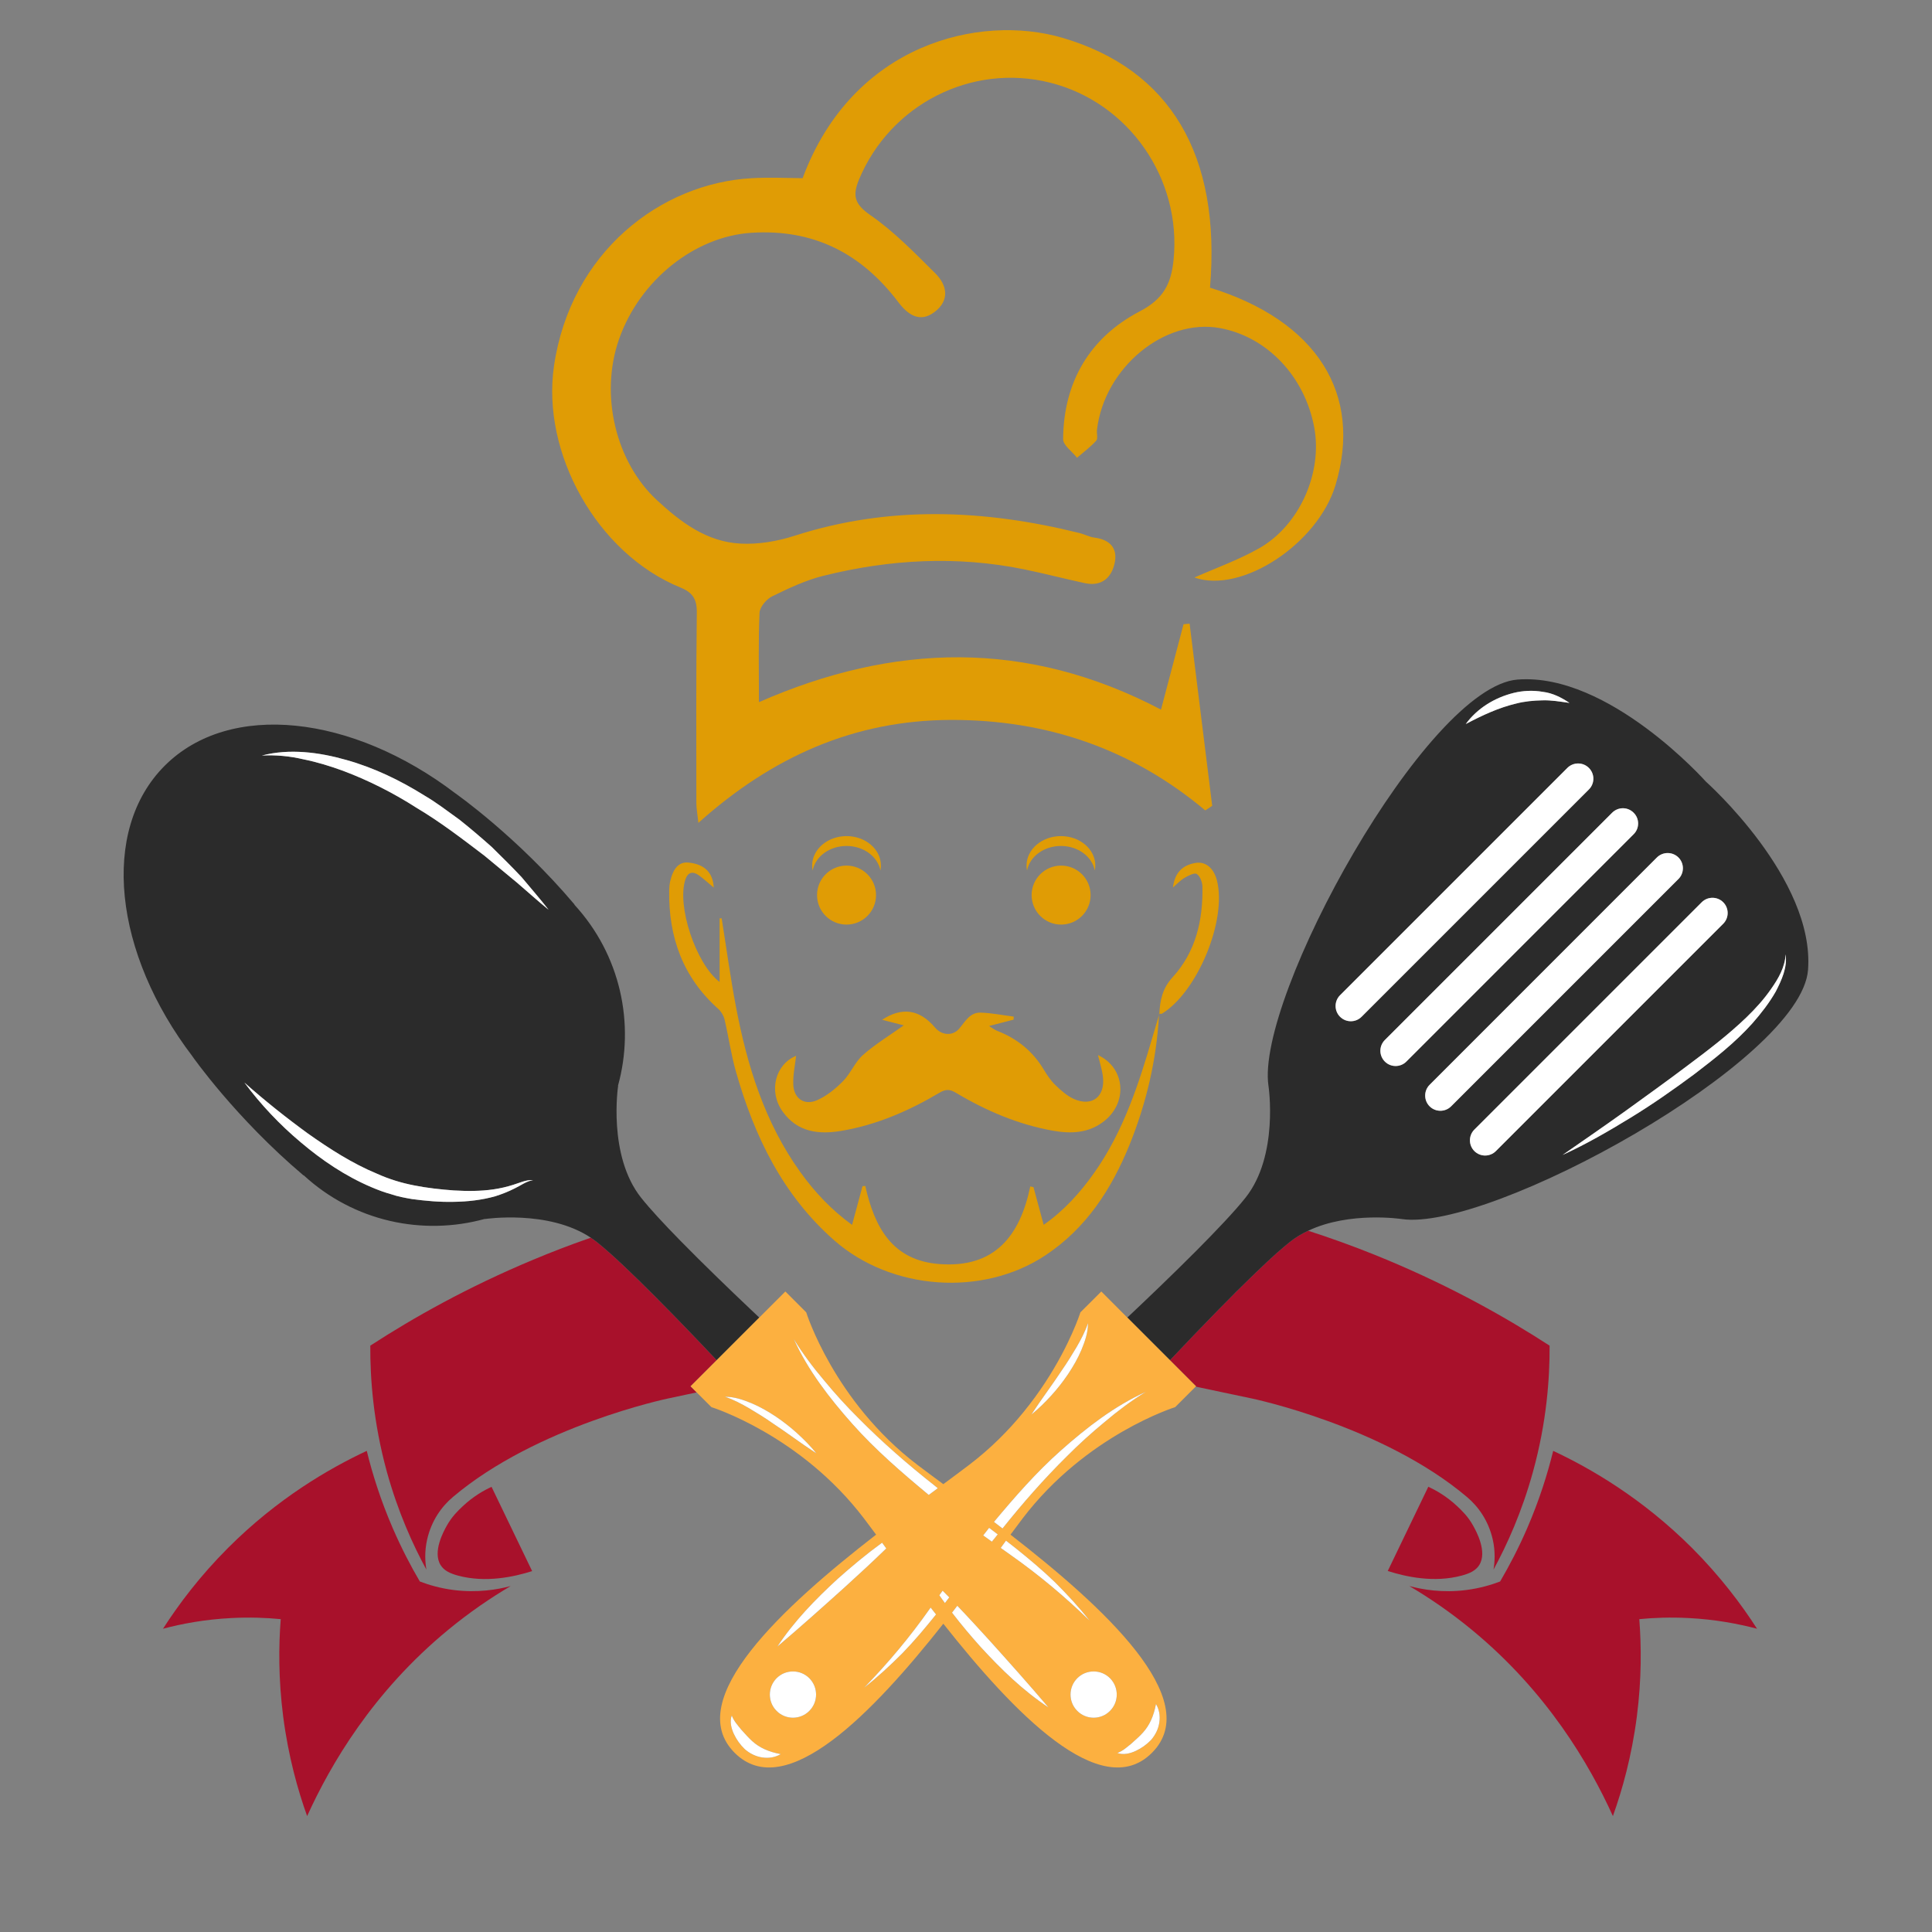 <?xml version="1.0" encoding="utf-8"?>
<!-- Generator: Adobe Illustrator 27.8.1, SVG Export Plug-In . SVG Version: 6.00 Build 0)  -->
<svg version="1.1" xmlns="http://www.w3.org/2000/svg" xmlns:xlink="http://www.w3.org/1999/xlink" x="0px" y="0px"
	 viewBox="0 0 300 300" style="enable-background:new 0 0 300 300;" xml:space="preserve">
<rect x="0" y="0" width="300" height="300" fill="#808080" stroke="none"/>
<style type="text/css">
	.st0{fill:#FFD468;}
	.st1{fill:#FFFFFF;}
	.st2{fill:#303030;}
	.st3{fill:#007D54;}
	.st4{fill:#EE3631;}
	.st5{fill:#2B2B2B;}
	.st6{fill:#FFB000;}
	.st7{opacity:0.35;fill:#FFFFFF;}
	.st8{fill:#FF9CC4;}
	.st9{fill:#B79567;}
	.st10{fill:#D2E6FF;}
	.st11{fill:#5C87C6;}
	.st12{fill:#0E2F5E;}
	.st13{fill:#FCB040;}
	.st14{fill:#E09C05;}
	.st15{fill:#A8112B;}
	.st16{fill-rule:evenodd;clip-rule:evenodd;fill:#FEFEFE;}
	.st17{fill:#606060;}
	.st18{fill:#E0E0E0;}
	.st19{fill:#3DA1D8;}
	.st20{fill:#0C8EBC;}
	.st21{fill:#EFC6A3;}
	.st22{fill:#B0DFFF;}
	.st23{fill:#006284;}
	.st24{fill:#5B5B5B;}
	.st25{fill:#3A1801;}
	.st26{fill:#616D0B;}
	.st27{fill:#98B11F;}
	.st28{fill:#EACAB0;}
	.st29{fill:#442B18;}
	.st30{fill:#663412;}
	.st31{fill:#F5F5F5;}
	.st32{fill:#E386B3;}
	.st33{fill:#B5D6E8;}
	.st34{fill:#88C2E2;}
	.st35{fill:#CEF97A;}
	.st36{fill:#E07D46;}
	.st37{fill:#9FE8FF;}
	.st38{fill:#FF97C6;}
	.st39{fill:#FFB54A;}
	.st40{fill:#472A54;}
	.st41{fill:#F2CD9D;}
	.st42{fill:#4F2910;}
	.st43{fill:#8E630D;}
	.st44{fill:#784C3F;}
	.st45{fill:#D3974E;}
	.st46{fill:none;}
	.st47{fill:#4F361A;}
	.st48{fill-rule:evenodd;clip-rule:evenodd;fill:#561332;}
	.st49{fill-rule:evenodd;clip-rule:evenodd;fill:#F3CF9F;}
	.st50{fill-rule:evenodd;clip-rule:evenodd;fill:#FFF3DB;}
	.st51{fill-rule:evenodd;clip-rule:evenodd;fill:#D4AB74;}
	.st52{fill-rule:evenodd;clip-rule:evenodd;fill:#FFBBE8;}
	.st53{fill-rule:evenodd;clip-rule:evenodd;fill:#DB61A1;}
	.st54{fill-rule:evenodd;clip-rule:evenodd;fill:#FF8DCE;}
	.st55{fill:#D95E95;}
	.st56{fill:#F77EB4;}
	.st57{fill:#CCCCCC;}
	.st58{fill-rule:evenodd;clip-rule:evenodd;fill:#6E1C42;}
	.st59{fill-rule:evenodd;clip-rule:evenodd;fill:#852E57;}
	.st60{fill:#DEC210;}
	.st61{fill:#F7D917;}
	.st62{fill:#212121;}
	.st63{fill:#562F0E;}
	.st64{fill-rule:evenodd;clip-rule:evenodd;fill:#2B2B2B;}
	.st65{fill-rule:evenodd;clip-rule:evenodd;}
	.st66{fill:#F7931E;}
	.st67{fill:#754C24;}
	.st68{fill:#FEFEFE;}
	.st69{fill:#CFDFE8;}
	.st70{fill:#FECE9E;}
	.st71{fill:#F0433D;}
	.st72{fill:#FEA475;}
	.st73{fill:#FE8861;}
	.st74{fill:#D6251E;}
	.st75{fill:#C7221C;}
	.st76{fill:#8C8C8C;}
	.st77{fill:#A6A6A6;}
	.st78{fill:#593A1B;}
	.st79{fill:#60350F;}
	.st80{fill:#B0773B;}
	.st81{fill:#FFC28A;}
	.st82{fill:#F24140;}
	.st83{fill:#FFCFA0;}
	.st84{fill:#D39A72;}
	.st85{fill:#282828;}
	.st86{fill:#B4B7B9;}
	.st87{fill:#505052;}
	.st88{fill:#FF6258;stroke:#2A2728;stroke-width:1.5;stroke-linecap:round;stroke-linejoin:round;stroke-miterlimit:10;}
	.st89{fill:#00B47B;stroke:#2A2728;stroke-width:1.5;stroke-linecap:round;stroke-linejoin:round;stroke-miterlimit:10;}
	.st90{opacity:0.2;fill:#FFFFFF;}
	.st91{opacity:0.3;fill:#EF5047;}
	.st92{opacity:0.3;fill:#00A06D;}
	.st93{fill:none;stroke:#2A2728;stroke-width:1.5;stroke-linecap:round;stroke-linejoin:round;stroke-miterlimit:10;}
	.st94{fill:url(#SVGID_1_);}
	.st95{fill:#603813;}
	.st96{fill:#DD7904;}
	.st97{fill:url(#SVGID_00000162328770429867099090000004852254545056219041_);}
	.st98{fill:url(#SVGID_00000016036387947195331620000011098561679856845989_);}
	.st99{fill:url(#SVGID_00000080887839955403154460000014240219309484749440_);}
	.st100{fill:#462009;}
	.st101{opacity:0.29;fill:#FFFFFF;}
	.st102{fill:url(#SVGID_00000057854311298870003560000012548563330952321201_);}
	.st103{fill:url(#SVGID_00000085930183448976541540000001342055194141718681_);}
	.st104{fill:url(#SVGID_00000171705231158985751980000014827847646786586780_);}
	.st105{fill:url(#SVGID_00000109015392384817743870000002059741636615048872_);}
	.st106{fill:url(#SVGID_00000062152518959187529250000007483124635223506344_);}
	.st107{fill:url(#SVGID_00000028292286873078365280000006723180158485330063_);}
	.st108{fill:url(#SVGID_00000121973244112391145440000006600572822404641669_);}
	.st109{fill:url(#SVGID_00000129887070058859640710000010715239270357405335_);}
	.st110{fill:url(#SVGID_00000004504568227603849370000007498724464917416086_);}
	.st111{fill:url(#SVGID_00000067202192972199386050000014695109552170312102_);}
	.st112{fill:url(#SVGID_00000079479757115275825550000010879914347200959900_);}
	.st113{fill:url(#SVGID_00000169534591501907314810000009560291887920476569_);}
	.st114{fill:url(#SVGID_00000141446505473460372460000009606826097090518927_);}
	.st115{fill:#E84E36;}
	.st116{fill:#232323;}
	.st117{fill:#22661B;}
	.st118{fill:none;stroke:#37312B;stroke-width:6;stroke-linecap:round;stroke-linejoin:round;stroke-miterlimit:10;}
	.st119{fill:#37312B;}
	.st120{fill:#FAC952;}
	.st121{fill:none;stroke:#7B5714;stroke-width:2;stroke-linecap:round;stroke-linejoin:round;stroke-miterlimit:10;}
	.st122{fill:none;stroke:#1B1B1B;stroke-width:0.454;stroke-linecap:round;stroke-linejoin:round;stroke-miterlimit:10;}
	.st123{fill:#EFA760;}
	.st124{fill:#63C8CC;}
	.st125{fill:#FFFBF2;}
	.st126{fill:#FFD2ED;}
	.st127{fill:#1B1B1B;}
	.st128{fill:#BBFFFF;}
	.st129{fill:#202044;}
	.st130{fill:#F05E61;}
	.st131{fill:#FEC96C;}
	.st132{fill:#BCA7D0;}
	.st133{fill:none;stroke:#4D5DAA;stroke-width:1.4;stroke-linecap:round;stroke-linejoin:round;stroke-miterlimit:10;}
	.st134{fill:none;stroke:#FEC96C;stroke-width:1.4;stroke-linecap:round;stroke-linejoin:round;stroke-miterlimit:10;}
	.st135{fill:none;stroke:#F05E61;stroke-width:1.4;stroke-linecap:round;stroke-linejoin:round;stroke-miterlimit:10;}
</style>
<g id="Layer_2">
</g>
<g id="Layer_3">
</g>
<g id="Layer_4">
</g>
<g id="Layer_5">
	<path class="st14" d="M140.33,159.22c-1.07-0.28-2.23-0.58-3.36-0.87c3.1-2.02,5.82-1.63,8.22,1.21c1.03,1.22,2.74,1.36,3.76,0.16
		c0.93-1.1,1.66-2.52,3.3-2.48c1.73,0.05,3.44,0.4,5.16,0.62c-0.01,0.16-0.01,0.31-0.02,0.47c-1.16,0.3-2.32,0.61-3.81,0.99
		c0.59,0.36,0.9,0.61,1.26,0.75c3.1,1.2,5.54,3.17,7.25,6.04c0.51,0.85,1.08,1.7,1.79,2.38c0.86,0.83,1.81,1.68,2.88,2.16
		c2.82,1.25,4.88-0.37,4.5-3.47c-0.14-1.13-0.5-2.22-0.77-3.35c4.19,1.95,4.69,7.27,1.01,10.22c-2.41,1.93-5.19,2.03-8.04,1.52
		c-5.4-0.97-10.36-3.1-15.04-5.89c-0.93-0.55-1.55-0.58-2.52-0.01c-4.73,2.81-9.74,4.99-15.19,5.92c-3.55,0.61-6.88,0.25-9.2-3.01
		c-2.22-3.12-1.12-7.32,2.11-8.63c-0.16,1.44-0.5,2.96-0.44,4.46c0.08,2.15,1.7,3.29,3.67,2.44c1.5-0.65,2.88-1.78,4.05-2.96
		c1.19-1.21,1.85-2.96,3.1-4.07C135.91,162.13,138.13,160.79,140.33,159.22z M180.02,157.45c-0.34,1.15-0.69,2.3-1.02,3.45
		c-2.18,7.44-4.56,14.79-9.09,21.21c-2.2,3.12-4.74,5.91-7.85,8.08c-0.55-2.03-1.06-3.94-1.58-5.85c-0.17-0.04-0.33-0.07-0.5-0.11
		c-1.6,7.69-5.52,12.66-14.01,12.06c-7.42-0.52-10.17-5.72-11.61-12.14c-0.14,0.01-0.29,0.02-0.43,0.04
		c-0.53,1.97-1.06,3.93-1.62,6.01c-3.2-2.32-5.8-5.08-8.04-8.2c-5.54-7.71-8.26-16.54-10-25.72c-0.86-4.53-1.48-9.12-2.21-13.68
		c-0.11,0-0.21,0-0.32,0c0,1.64,0,3.29,0,4.93c0,1.63,0,3.26,0,4.95c-3.69-2.8-6.68-11.87-5.31-15.92c0.38-1.13,1.14-1.31,2.06-0.66
		c0.8,0.57,1.52,1.25,2.34,1.93c-0.12-2.37-1.46-3.65-3.94-3.89c-1.4-0.13-2.33,0.8-2.82,2.89c-0.11,0.48-0.15,0.98-0.16,1.48
		c-0.1,7.22,2.13,13.46,7.63,18.36c0.45,0.41,0.83,1.04,0.97,1.64c0.63,2.68,1.01,5.43,1.76,8.08c2.86,10.04,7.26,19.19,15.3,26.24
		c8.82,7.73,22.96,8.78,32.73,2.32c6.33-4.19,10.27-10.25,13.07-17.13c2.65-6.54,4.24-13.34,4.61-20.41L180.02,157.45z
		 M179.99,157.42c0.16-0.01,0.35,0.04,0.46-0.03c5.51-3.4,10.08-14.5,8.52-20.66c-0.5-1.96-1.79-3.01-3.36-2.73
		c-2.08,0.37-3.2,1.58-3.48,3.81c0.62-0.53,1.15-1.11,1.81-1.5c0.58-0.34,1.53-0.83,1.89-0.6c0.51,0.32,0.86,1.26,0.88,1.94
		c0.11,5.24-1.03,10.17-4.64,14.11c-1.58,1.73-1.95,3.59-2.05,5.7C180.02,157.45,179.99,157.42,179.99,157.42z M164.77,134.41
		c-2.53,0-4.58,2.05-4.58,4.58c0,2.53,2.05,4.58,4.58,4.58c2.53,0,4.58-2.05,4.58-4.58C169.35,136.46,167.3,134.41,164.77,134.41z
		 M131.45,134.41c-2.53,0-4.58,2.05-4.58,4.58c0,2.53,2.05,4.58,4.58,4.58c2.53,0,4.58-2.05,4.58-4.58
		C136.03,136.46,133.98,134.41,131.45,134.41z M164.74,129.83c-2.94,0-5.34,2.04-5.34,4.58c0,0.26,0.03,0.52,0.08,0.76
		c0.41-2.17,2.62-3.81,5.26-3.81c2.64,0,4.85,1.65,5.26,3.81c0.05-0.24,0.08-0.5,0.08-0.76
		C170.08,131.87,167.69,129.83,164.74,129.83z M131.45,129.83c-2.94,0-5.34,2.04-5.34,4.58c0,0.26,0.03,0.52,0.08,0.76
		c0.41-2.17,2.62-3.81,5.26-3.81c2.64,0,4.85,1.65,5.26,3.81c0.05-0.24,0.08-0.5,0.08-0.76
		C136.79,131.87,134.39,129.83,131.45,129.83z M116.72,27.67c-14.1,0.78-28.11,11.45-30.7,29.18c-1.96,13.43,6.61,29.07,19.64,34.38
		c1.89,0.77,2.56,1.8,2.54,3.87c-0.12,9.87-0.08,19.74-0.07,29.62c0,0.83,0.17,1.67,0.31,3.06c11.47-10.29,24.24-15.96,39.25-15.99
		c14.76-0.03,27.98,4.43,39.46,14.05c0.36-0.24,0.72-0.47,1.08-0.71c-1.17-9.43-2.34-18.86-3.51-28.29
		c-0.31,0.03-0.63,0.06-0.94,0.09c-1.16,4.39-2.32,8.78-3.5,13.26c-20.86-10.95-41.54-10.33-62.43-1.16c0-4.72-0.11-9.3,0.09-13.87
		c0.04-0.91,1.08-2.13,1.98-2.57c2.58-1.26,5.24-2.52,8.02-3.2c10.26-2.54,20.63-3.11,31.05-0.99c3.17,0.65,6.3,1.47,9.46,2.15
		c2.53,0.55,4.1-0.76,4.62-3.05c0.54-2.36-0.71-3.71-3.13-4.02c-0.79-0.1-1.54-0.52-2.32-0.71c-14.8-3.67-29.55-4.31-44.29,0.44
		c-2.65,0.85-5.6,1.35-8.36,1.2c-5.22-0.28-9.22-3.28-12.97-6.75c-6.37-5.89-8.92-16.32-5.87-25.01
		c3.23-9.19,11.78-15.93,20.52-16.5c9.67-0.63,17.1,3.19,22.84,10.77c1.45,1.92,3.31,3.27,5.61,1.54c2.39-1.79,2.01-4.15,0.13-6.02
		c-3.2-3.17-6.38-6.47-10.05-9.01c-2.45-1.7-2.86-2.97-1.79-5.56c4.85-11.64,17.44-18.09,29.64-15.04
		c12.27,3.07,20.47,14.93,19.2,27.52c-0.37,3.7-1.54,6.06-5.25,8c-7.74,4.04-11.83,10.94-11.9,19.83c-0.01,0.96,1.41,1.93,2.16,2.9
		c1.01-0.87,2.09-1.67,2.98-2.65c0.3-0.33,0.05-1.13,0.12-1.7c1.14-9.64,10.51-17.37,19.11-15.78c7.32,1.35,13.16,7.51,14.63,15.45
		c1.3,7.02-2.29,15.21-8.6,18.76c-3.23,1.82-6.77,3.08-10.02,4.52c7.41,2.57,19.18-5.3,21.91-14.33
		c4.27-14.14-2.84-25.53-19.48-30.68c1.74-20.66-6.21-33.89-22.92-38.8c-12.82-3.76-32.57,0.89-40.34,21.8
		C122.03,27.64,119.37,27.52,116.72,27.67z"/>
	<path class="st15" d="M107.23,215.26l0.95,0.95c-1.5,0.32-3.01,0.64-4.51,0.96c0,0-20.31,4.25-33.35,15.29
		c-1.78,1.5-3.31,3.67-3.98,6.53c-0.46,1.97-0.31,3.67-0.13,4.74c-2.11-3.87-4.41-8.96-6.13-15.16c-2.13-7.74-2.61-14.57-2.58-19.62
		c6.76-4.39,15.2-9.13,25.27-13.33c2.89-1.21,5.72-2.3,8.46-3.25c0.17-0.06,0.34-0.12,0.51-0.18c0.1,0.06,0.2,0.13,0.29,0.2
		c0.11,0.07,0.22,0.15,0.32,0.23c0.11,0.08,0.22,0.16,0.32,0.24c4.55,3.62,13.54,12.97,18.61,18.35L107.23,215.26z M71.84,233.9
		c-0.74,0.7-1.67,1.59-2.47,3.02c-0.47,0.84-2.24,4.04-0.95,6.11c0.54,0.86,1.46,1.3,2.74,1.64c4.25,1.13,8.61,0.2,11.47-0.71
		c-2.1-4.36-4.2-8.72-6.3-13.08C75.2,231.39,73.52,232.32,71.84,233.9z M70.4,246.89c-2.08-0.27-3.83-0.79-5.21-1.32
		c-1.42-2.41-2.86-5.18-4.21-8.29c-1.89-4.37-3.16-8.44-4.03-11.99c-5.81,2.72-13.81,7.34-21.53,15.06
		c-4.38,4.38-7.67,8.76-10.11,12.56c2.89-0.77,6.47-1.45,10.61-1.66c2.84-0.15,5.42-0.05,7.67,0.17c-0.32,4.12-0.37,9.26,0.38,15.11
		c0.8,6.2,2.27,11.43,3.72,15.47c3.64-8.02,10.2-19.28,21.89-28.91c3.31-2.73,6.6-4.97,9.72-6.81
		C77.29,246.82,74.16,247.37,70.4,246.89z M215.35,195.62c-0.69-0.29-1.37-0.57-2.05-0.84c-3.51-1.41-6.91-2.62-10.17-3.67
		c-1.01,0.47-1.97,1.05-2.85,1.75c-0.57,0.46-1.22,1-1.92,1.62h-0.01c-1,0.9-2.12,1.94-3.3,3.08c-0.34,0.32-0.69,0.66-1.04,1.01
		c-0.51,0.49-1.04,1.01-1.57,1.54c-0.36,0.36-0.72,0.71-1.07,1.07c-0.72,0.72-1.44,1.45-2.16,2.18c-2.51,2.56-4.94,5.1-6.89,7.17
		c-0.23,0.24-0.44,0.46-0.65,0.68l4.05,4.05l-0.05,0.05c0.31,0.06,0.61,0.13,0.92,0.2c2.62,0.55,5.24,1.1,7.86,1.66
		c0,0,20.31,4.25,33.35,15.29c1.78,1.5,3.31,3.67,3.98,6.53c0.46,1.97,0.31,3.67,0.13,4.74c2.11-3.87,4.41-8.96,6.12-15.16
		c2.14-7.74,2.62-14.57,2.59-19.62C233.85,204.56,225.42,199.82,215.35,195.62z M226.96,244.66c1.27-0.34,2.2-0.78,2.74-1.64
		c1.29-2.07-0.48-5.27-0.95-6.11c-0.79-1.43-1.73-2.32-2.47-3.02c-1.68-1.58-3.36-2.5-4.49-3.03c-2.1,4.36-4.2,8.72-6.3,13.08
		C218.35,244.86,222.71,245.8,226.96,244.66z M241.18,225.29c-0.87,3.54-2.14,7.62-4.03,11.99c-1.35,3.12-2.8,5.88-4.21,8.29
		c-1.38,0.53-3.14,1.05-5.21,1.32c-3.75,0.49-6.88-0.07-8.89-0.61c3.12,1.84,6.41,4.08,9.72,6.81
		c11.69,9.63,18.25,20.89,21.89,28.91c1.45-4.05,2.92-9.27,3.72-15.47c0.75-5.84,0.7-10.99,0.38-15.11
		c2.25-0.22,4.83-0.32,7.67-0.17c4.14,0.21,7.72,0.9,10.61,1.66c-2.44-3.8-5.73-8.17-10.11-12.56
		C254.98,232.63,246.99,228.01,241.18,225.29z"/>
	<path class="st5" d="M264.89,121.37c0,0-15.05-16.92-29.22-15.85c-14.18,1.06-40.75,49.47-38.7,63.1c0,0,1.64,10.81-3.57,17.36
		c-1.66,2.09-4.53,5.11-7.66,8.26c-3.71,3.72-7.78,7.61-10.69,10.35l2.64,2.64l0.32,0.32l0.35,0.35l3.31,3.31
		c0.21-0.22,0.42-0.44,0.65-0.68c1.95-2.07,4.38-4.61,6.89-7.17c0.72-0.73,1.44-1.46,2.16-2.18c0.35-0.37,0.71-0.72,1.07-1.07
		c0.53-0.53,1.06-1.05,1.57-1.54c0.35-0.35,0.7-0.69,1.04-1.01c1.18-1.14,2.3-2.18,3.3-3.08h0.01c0.7-0.62,1.35-1.16,1.92-1.62
		c0.88-0.7,1.84-1.28,2.85-1.75c6.42-3.05,14.51-1.82,14.51-1.82c13.63,2.06,62.04-24.52,63.11-38.69
		C281.82,136.42,264.89,121.37,264.89,121.37z M235.02,107.6c1.48-0.37,3.06-0.43,4.56-0.17c1.52,0.18,2.92,0.9,4.13,1.72
		c-1.48-0.21-2.85-0.45-4.24-0.4c-1.37,0.03-2.73,0.15-4.06,0.5c-2.66,0.63-5.2,1.8-7.81,3.18
		C229.36,110.01,232.06,108.34,235.02,107.6z M211.43,157.88c-0.93,0.93-2.42,0.93-3.35,0c-0.92-0.92-0.92-2.42,0-3.34l35.3-35.3
		c0.92-0.92,2.42-0.92,3.34,0c0.93,0.93,0.93,2.42,0,3.35L211.43,157.88z M218.38,164.84c-0.92,0.92-2.42,0.92-3.34,0
		c-0.93-0.93-0.93-2.42,0-3.35l35.29-35.29c0.93-0.93,2.42-0.93,3.34,0c0.93,0.92,0.93,2.42,0,3.34L218.38,164.84z M221.99,171.79
		c-0.92-0.92-0.92-2.42,0-3.34l35.29-35.3c0.93-0.92,2.42-0.92,3.35,0c0.92,0.92,0.92,2.42,0,3.34l-35.3,35.3
		C224.41,172.71,222.91,172.71,221.99,171.79z M228.94,178.74c-0.92-0.92-0.92-2.42,0-3.34l35.3-35.3c0.92-0.92,2.42-0.92,3.34,0
		c0.92,0.92,0.92,2.42,0,3.34l-35.3,35.3C231.36,179.66,229.86,179.66,228.94,178.74z M275.73,153.98c-1.01,1.77-2.26,3.37-3.6,4.9
		c-2.7,3.02-5.9,5.52-9.07,7.94c-3.21,2.38-6.49,4.68-9.9,6.76c-3.41,2.09-6.88,4.1-10.52,5.76c3.29-2.28,6.56-4.54,9.79-6.85
		c3.22-2.33,6.45-4.64,9.61-7.03c3.19-2.38,6.32-4.77,9.15-7.49c1.41-1.36,2.73-2.82,3.84-4.43c1.11-1.58,2.14-3.35,2.24-5.35
		C277.56,150.22,276.65,152.2,275.73,153.98z M116.41,203.18c-3.19-3.02-7.26-6.95-10.76-10.52c-2.51-2.56-4.72-4.94-6.1-6.68
		c-5.21-6.55-3.57-17.36-3.57-17.36l-0.02-0.02c2.66-9.62,0.41-20.32-6.78-28.13l0.03-0.02c-8.94-10.58-18.47-17.24-18.47-17.24
		c-16.01-12.2-35.05-14.41-45.16-4.31c-10.1,10.1-7.88,29.15,4.32,45.15v0.01c0,0,6.66,9.52,17.23,18.46l0.03-0.02
		c7.8,7.19,18.5,9.43,28.13,6.77l0.02,0.02c0,0,9.84-1.49,16.43,2.9c0.1,0.06,0.2,0.13,0.29,0.2c0.11,0.07,0.22,0.15,0.32,0.23
		c0.11,0.08,0.22,0.16,0.32,0.24c4.55,3.62,13.54,12.97,18.61,18.35l6.49-6.49h0.01l0.12-0.13
		C117.43,204.15,116.93,203.68,116.41,203.18z M79.91,184.54c-0.96,0.49-1.98,0.89-3.02,1.22c-2.1,0.59-4.29,0.83-6.45,0.86
		c-2.18,0.05-4.31-0.14-6.47-0.43c-1.1-0.19-2.19-0.39-3.23-0.75c-1.07-0.29-2.09-0.68-3.1-1.11c-4.03-1.72-7.64-4.16-10.91-6.93
		c-3.29-2.76-6.24-5.88-8.78-9.3c3.18,2.82,6.48,5.45,9.86,7.91c3.41,2.41,6.93,4.67,10.72,6.24c1.86,0.84,3.82,1.44,5.79,1.82
		c2,0.4,4.1,0.63,6.16,0.78c2.06,0.12,4.13,0.13,6.17-0.17c1.02-0.15,2.03-0.38,3.03-0.7c0.98-0.29,2-0.81,3.1-0.74
		C81.72,183.42,80.88,184.08,79.91,184.54z M80.21,137l-5-4.14c-3.44-2.61-6.85-5.24-10.54-7.43c-3.61-2.31-7.43-4.25-11.43-5.75
		c-2-0.73-4.05-1.36-6.15-1.78c-2.09-0.49-4.25-0.7-6.43-0.58c4.28-1.12,8.89-0.52,13.13,0.69c4.28,1.2,8.33,3.15,12.07,5.49
		c1.92,1.12,3.66,2.47,5.46,3.76c1.73,1.37,3.4,2.8,5.04,4.26c1.57,1.54,3.13,3.08,4.63,4.68c1.4,1.69,2.85,3.33,4.19,5.06
		C83.47,139.88,81.87,138.41,80.21,137z"/>
	<path class="st13" d="M182.48,218.5l3.24-3.24l-4.05-4.05l-6.62-6.62l-4.04-4.05l-1.36,1.36l-1.89,1.88c0,0-0.1,0.33-0.32,0.92
		c-0.84,2.24-3.39,8.32-8.55,14.62c-2.27,2.78-5.05,5.6-8.42,8.16c-1.17,0.89-2.52,1.89-3.99,2.98c-1.48-1.09-2.83-2.09-4-2.98
		c-12.99-9.88-17.29-23.7-17.29-23.7l-3.24-3.24l-4.05,4.05l-0.12,0.13h-0.01l-10.54,10.54l0.95,0.95l0.93,0.93l1.36,1.36
		c0,0,13.82,4.3,23.7,17.3c0.58,0.76,1.2,1.6,1.87,2.5c-14.35,11.13-30.21,25.63-21.96,33.88c7.9,7.9,21.49-6.25,32.4-20.05
		c10.9,13.8,24.49,27.95,32.39,20.05c8.26-8.25-7.61-22.75-21.96-33.88c0.67-0.9,1.29-1.74,1.87-2.5
		C168.66,222.8,182.48,218.5,182.48,218.5z M164.92,212.72c0.8-1.14,1.51-2.32,2.23-3.51c0.69-1.2,1.35-2.42,1.79-3.76
		c0.02,1.44-0.47,2.84-1.01,4.15c-0.56,1.33-1.28,2.57-2.07,3.76c-0.8,1.18-1.67,2.3-2.63,3.35c-0.96,1.05-1.97,2.05-3.08,2.94
		C161.7,217.26,163.39,215.05,164.92,212.72z M153.59,237.24c0.45,0.34,0.9,0.68,1.34,1.02c-0.31,0.37-0.61,0.75-0.91,1.13
		c-0.45-0.32-0.9-0.64-1.35-0.97C152.97,238.03,153.28,237.63,153.59,237.24z M119.84,220.91c-1.13-0.8-2.32-1.51-3.51-2.23
		c-1.2-0.69-2.42-1.35-3.76-1.79c1.44-0.02,2.84,0.47,4.15,1.01c1.33,0.56,2.57,1.28,3.76,2.07c1.18,0.8,2.3,1.67,3.35,2.63
		c1.05,0.96,2.05,1.97,2.94,3.08C124.38,224.13,122.17,222.44,119.84,220.91z M118.38,272.9c-1-0.14-1.97-0.62-2.74-1.3
		c-0.75-0.73-1.26-1.46-1.69-2.36c-0.4-0.86-0.67-1.93-0.32-2.86c0.32,0.88,0.92,1.5,1.44,2.16c0.55,0.6,1.15,1.3,1.71,1.8
		c1.15,1.05,2.57,1.68,4.45,2.04C120.4,272.88,119.38,273.05,118.38,272.9z M125.67,265.67c-1.4,1.41-3.68,1.41-5.08,0
		c-1.4-1.4-1.4-3.67,0-5.08c1.4-1.4,3.68-1.4,5.08,0C127.07,262,127.07,264.27,125.67,265.67z M120.71,255.68
		c2.6-3.95,5.91-7.34,9.36-10.51c2.21-1.97,4.49-3.87,6.9-5.62c0.21,0.29,0.43,0.59,0.65,0.89c-2.1,2.05-4.25,4.02-6.41,5.99
		C127.75,249.55,124.3,252.63,120.71,255.68z M140.13,256.71c-1.89,1.89-3.85,3.71-5.95,5.36c3.72-3.83,7.11-7.88,10.16-12.21
		c0.06-0.08,0.11-0.16,0.17-0.24c0.28,0.35,0.55,0.71,0.84,1.07C143.69,252.76,141.98,254.8,140.13,256.71z M144.22,232.13
		c-0.04-0.03-0.09-0.07-0.13-0.1c-4.1-3.41-8.18-6.92-11.74-10.93c-3.55-4-6.88-8.29-9.09-13.17c1.39,2.27,2.99,4.39,4.7,6.41
		c1.68,2.04,3.46,4,5.33,5.86c3.72,3.76,7.7,7.23,11.87,10.51c0.15,0.13,0.3,0.25,0.46,0.38
		C145.16,231.43,144.7,231.77,144.22,232.13z M146.73,248.92c-0.3-0.4-0.59-0.8-0.87-1.21c0.17-0.24,0.34-0.48,0.51-0.71
		c0.35,0.35,0.69,0.69,1.03,1.04C147.17,248.33,146.95,248.63,146.73,248.92z M152.29,255.76c-1.55-1.73-3.05-3.51-4.46-5.35
		c0.27-0.36,0.55-0.72,0.82-1.07c1.67,1.74,3.28,3.51,4.9,5.28c3.12,3.46,6.2,6.91,9.25,10.5
		C158.85,262.52,155.46,259.21,152.29,255.76z M175.66,270.76c0.6-0.55,1.31-1.15,1.8-1.71c1.05-1.15,1.68-2.57,2.04-4.45
		c0.5,0.83,0.68,1.85,0.52,2.85c-0.13,1-0.62,1.97-1.29,2.74c-0.74,0.75-1.47,1.26-2.37,1.69c-0.86,0.4-1.93,0.67-2.86,0.32
		C174.39,271.88,175,271.28,175.66,270.76z M172.36,260.59c1.4,1.41,1.4,3.68,0,5.08c-1.4,1.41-3.68,1.41-5.08,0
		c-1.4-1.4-1.4-3.67,0-5.08C168.68,259.19,170.96,259.19,172.36,260.59z M157.76,240.44c2.09,1.67,4.14,3.4,6.07,5.26
		c1.89,1.89,3.71,3.85,5.36,5.95c-3.83-3.72-7.88-7.11-12.21-10.16c-0.53-0.38-1.06-0.75-1.59-1.13c0.28-0.39,0.56-0.76,0.82-1.13
		C156.73,239.63,157.24,240.04,157.76,240.44z M155.67,237.34c-0.44-0.34-0.89-0.68-1.33-1.02c3.24-3.88,6.59-7.72,10.39-11.09
		c4-3.55,8.29-6.88,13.17-9.09c-2.27,1.39-4.39,2.99-6.41,4.7c-2.04,1.68-4,3.46-5.86,5.33
		C162.08,229.68,158.79,233.43,155.67,237.34z"/>
	<path class="st1" d="M275.73,153.98c-1.01,1.77-2.26,3.37-3.6,4.9c-2.7,3.02-5.9,5.52-9.07,7.94c-3.21,2.38-6.49,4.68-9.9,6.76
		c-3.41,2.09-6.88,4.1-10.52,5.76c3.29-2.28,6.56-4.54,9.79-6.85c3.22-2.33,6.45-4.64,9.61-7.03c3.19-2.38,6.32-4.77,9.15-7.49
		c1.41-1.36,2.73-2.82,3.84-4.43c1.11-1.58,2.14-3.35,2.24-5.35C277.56,150.22,276.65,152.2,275.73,153.98z M267.58,140.1
		c-0.92-0.92-2.42-0.92-3.34,0l-35.3,35.3c-0.92,0.92-0.92,2.42,0,3.34c0.92,0.92,2.42,0.92,3.34,0l35.3-35.3
		C268.5,142.52,268.5,141.02,267.58,140.1z M260.63,133.15c-0.93-0.92-2.42-0.92-3.35,0l-35.29,35.3c-0.92,0.92-0.92,2.42,0,3.34
		s2.42,0.92,3.34,0l35.3-35.3C261.55,135.57,261.55,134.07,260.63,133.15z M253.67,126.2c-0.92-0.93-2.41-0.93-3.34,0l-35.29,35.29
		c-0.93,0.93-0.93,2.42,0,3.35c0.92,0.92,2.42,0.92,3.34,0l35.29-35.3C254.6,128.62,254.6,127.12,253.67,126.2z M246.72,119.24
		c-0.92-0.92-2.42-0.92-3.34,0l-35.3,35.3c-0.92,0.92-0.92,2.42,0,3.34c0.93,0.93,2.42,0.93,3.35,0l35.29-35.29
		C247.65,121.66,247.65,120.17,246.72,119.24z M239.58,107.43c-1.5-0.26-3.08-0.2-4.56,0.17c-2.96,0.74-5.66,2.41-7.42,4.83
		c2.61-1.38,5.15-2.55,7.81-3.18c1.33-0.35,2.69-0.47,4.06-0.5c1.39-0.05,2.76,0.19,4.24,0.4
		C242.5,108.33,241.1,107.61,239.58,107.43z M79.68,183.98c-1,0.32-2.01,0.55-3.03,0.7c-2.04,0.3-4.11,0.29-6.17,0.17
		c-2.06-0.15-4.16-0.38-6.16-0.78c-1.97-0.38-3.93-0.98-5.79-1.82c-3.79-1.57-7.31-3.83-10.72-6.24c-3.38-2.46-6.68-5.09-9.86-7.91
		c2.54,3.42,5.49,6.54,8.78,9.3c3.27,2.77,6.88,5.21,10.91,6.93c1.01,0.43,2.03,0.82,3.1,1.11c1.04,0.36,2.13,0.56,3.23,0.75
		c2.16,0.29,4.29,0.48,6.47,0.43c2.16-0.03,4.35-0.27,6.45-0.86c1.04-0.33,2.06-0.73,3.02-1.22c0.97-0.46,1.81-1.12,2.87-1.3
		C81.68,183.17,80.66,183.69,79.68,183.98z M80.99,136.2c-1.5-1.6-3.06-3.14-4.63-4.68c-1.64-1.46-3.31-2.89-5.04-4.26
		c-1.8-1.29-3.54-2.64-5.46-3.76c-3.74-2.34-7.79-4.29-12.07-5.49c-4.24-1.21-8.85-1.81-13.13-0.69c2.18-0.12,4.34,0.09,6.43,0.58
		c2.1,0.42,4.15,1.05,6.15,1.78c4,1.5,7.82,3.44,11.43,5.75c3.69,2.19,7.1,4.82,10.54,7.43l5,4.14c1.66,1.41,3.26,2.88,4.97,4.26
		C83.84,139.53,82.39,137.89,80.99,136.2z M167.15,209.21c-0.72,1.19-1.43,2.37-2.23,3.51c-1.53,2.33-3.22,4.54-4.77,6.93
		c1.11-0.89,2.12-1.89,3.08-2.94c0.96-1.05,1.83-2.17,2.63-3.35c0.79-1.19,1.51-2.43,2.07-3.76c0.54-1.31,1.03-2.71,1.01-4.15
		C168.5,206.79,167.84,208.01,167.15,209.21z M123.83,222.6c-1.05-0.96-2.17-1.83-3.35-2.63c-1.19-0.79-2.43-1.51-3.76-2.07
		c-1.31-0.54-2.71-1.03-4.15-1.01c1.34,0.44,2.56,1.1,3.76,1.79c1.19,0.72,2.38,1.43,3.51,2.23c2.33,1.53,4.54,3.22,6.93,4.77
		C125.88,224.57,124.88,223.56,123.83,222.6z M125.67,260.59c-1.4-1.4-3.68-1.4-5.08,0c-1.4,1.41-1.4,3.68,0,5.08
		c1.4,1.41,3.68,1.41,5.08,0C127.07,264.27,127.07,262,125.67,260.59z M116.78,270.34c-0.56-0.5-1.16-1.2-1.71-1.8
		c-0.52-0.66-1.12-1.28-1.44-2.16c-0.35,0.93-0.08,2,0.32,2.86c0.43,0.9,0.94,1.63,1.69,2.36c0.77,0.68,1.74,1.16,2.74,1.3
		c1,0.15,2.02-0.02,2.85-0.52C119.35,272.02,117.93,271.39,116.78,270.34z M179.5,264.6c-0.36,1.88-0.99,3.3-2.04,4.45
		c-0.49,0.56-1.2,1.16-1.8,1.71c-0.66,0.52-1.27,1.12-2.16,1.44c0.93,0.35,2,0.08,2.86-0.32c0.9-0.43,1.63-0.94,2.37-1.69
		c0.67-0.77,1.16-1.74,1.29-2.74C180.18,266.45,180,265.43,179.5,264.6z M172.36,260.59c-1.4-1.4-3.68-1.4-5.08,0
		c-1.4,1.41-1.4,3.68,0,5.08c1.4,1.41,3.68,1.41,5.08,0C173.76,264.27,173.76,262,172.36,260.59z M145.16,230.71
		c-4.17-3.28-8.15-6.75-11.87-10.51c-1.87-1.86-3.65-3.82-5.33-5.86c-1.71-2.02-3.31-4.14-4.7-6.41c2.21,4.88,5.54,9.17,9.09,13.17
		c3.56,4.01,7.64,7.52,11.74,10.93c0.04,0.03,0.09,0.07,0.13,0.1c0.48-0.36,0.94-0.7,1.4-1.04
		C145.46,230.96,145.31,230.84,145.16,230.71z M136.97,239.55c-2.41,1.75-4.69,3.65-6.9,5.62c-3.45,3.17-6.76,6.56-9.36,10.51
		c3.59-3.05,7.04-6.13,10.5-9.25c2.16-1.97,4.31-3.94,6.41-5.99C137.4,240.14,137.18,239.84,136.97,239.55z M153.55,254.62
		c-1.62-1.77-3.23-3.54-4.9-5.28c-0.27,0.35-0.55,0.71-0.82,1.07c1.41,1.84,2.91,3.62,4.46,5.35c3.17,3.45,6.56,6.76,10.51,9.36
		C159.75,261.53,156.67,258.08,153.55,254.62z M146.37,247c-0.17,0.23-0.34,0.47-0.51,0.71c0.28,0.41,0.57,0.81,0.87,1.21
		c0.22-0.29,0.44-0.59,0.67-0.88C147.06,247.69,146.72,247.35,146.37,247z M144.51,249.62c-0.06,0.08-0.11,0.16-0.17,0.24
		c-3.05,4.33-6.44,8.38-10.16,12.21c2.1-1.65,4.06-3.47,5.95-5.36c1.85-1.91,3.56-3.95,5.22-6.02
		C145.06,250.33,144.79,249.97,144.51,249.62z M163.83,245.7c-1.93-1.86-3.98-3.59-6.07-5.26c-0.52-0.4-1.03-0.81-1.55-1.21
		c-0.26,0.37-0.54,0.74-0.82,1.13c0.53,0.38,1.06,0.75,1.59,1.13c4.33,3.05,8.38,6.44,12.21,10.16
		C167.54,249.55,165.72,247.59,163.83,245.7z M164.73,225.23c-3.8,3.37-7.15,7.21-10.39,11.09c0.44,0.34,0.89,0.68,1.33,1.02
		c3.12-3.91,6.41-7.66,9.96-11.17c1.86-1.87,3.82-3.65,5.86-5.33c2.02-1.71,4.14-3.31,6.41-4.7
		C173.02,218.35,168.73,221.68,164.73,225.23z M153.59,237.24c-0.31,0.39-0.62,0.79-0.92,1.18c0.45,0.33,0.9,0.65,1.35,0.97
		c0.3-0.38,0.6-0.76,0.91-1.13C154.49,237.92,154.04,237.58,153.59,237.24z"/>
</g>
<g id="Layer_6">
</g>
<g id="Layer_7">
</g>
<g id="Layer_8">
</g>
<g id="Layer_9">
</g>
<g id="Layer_10">
</g>
<g id="Layer_11">
</g>
<g id="Layer_12">
</g>
<g id="Layer_13">
</g>
<g id="Layer_1">
</g>
</svg>
